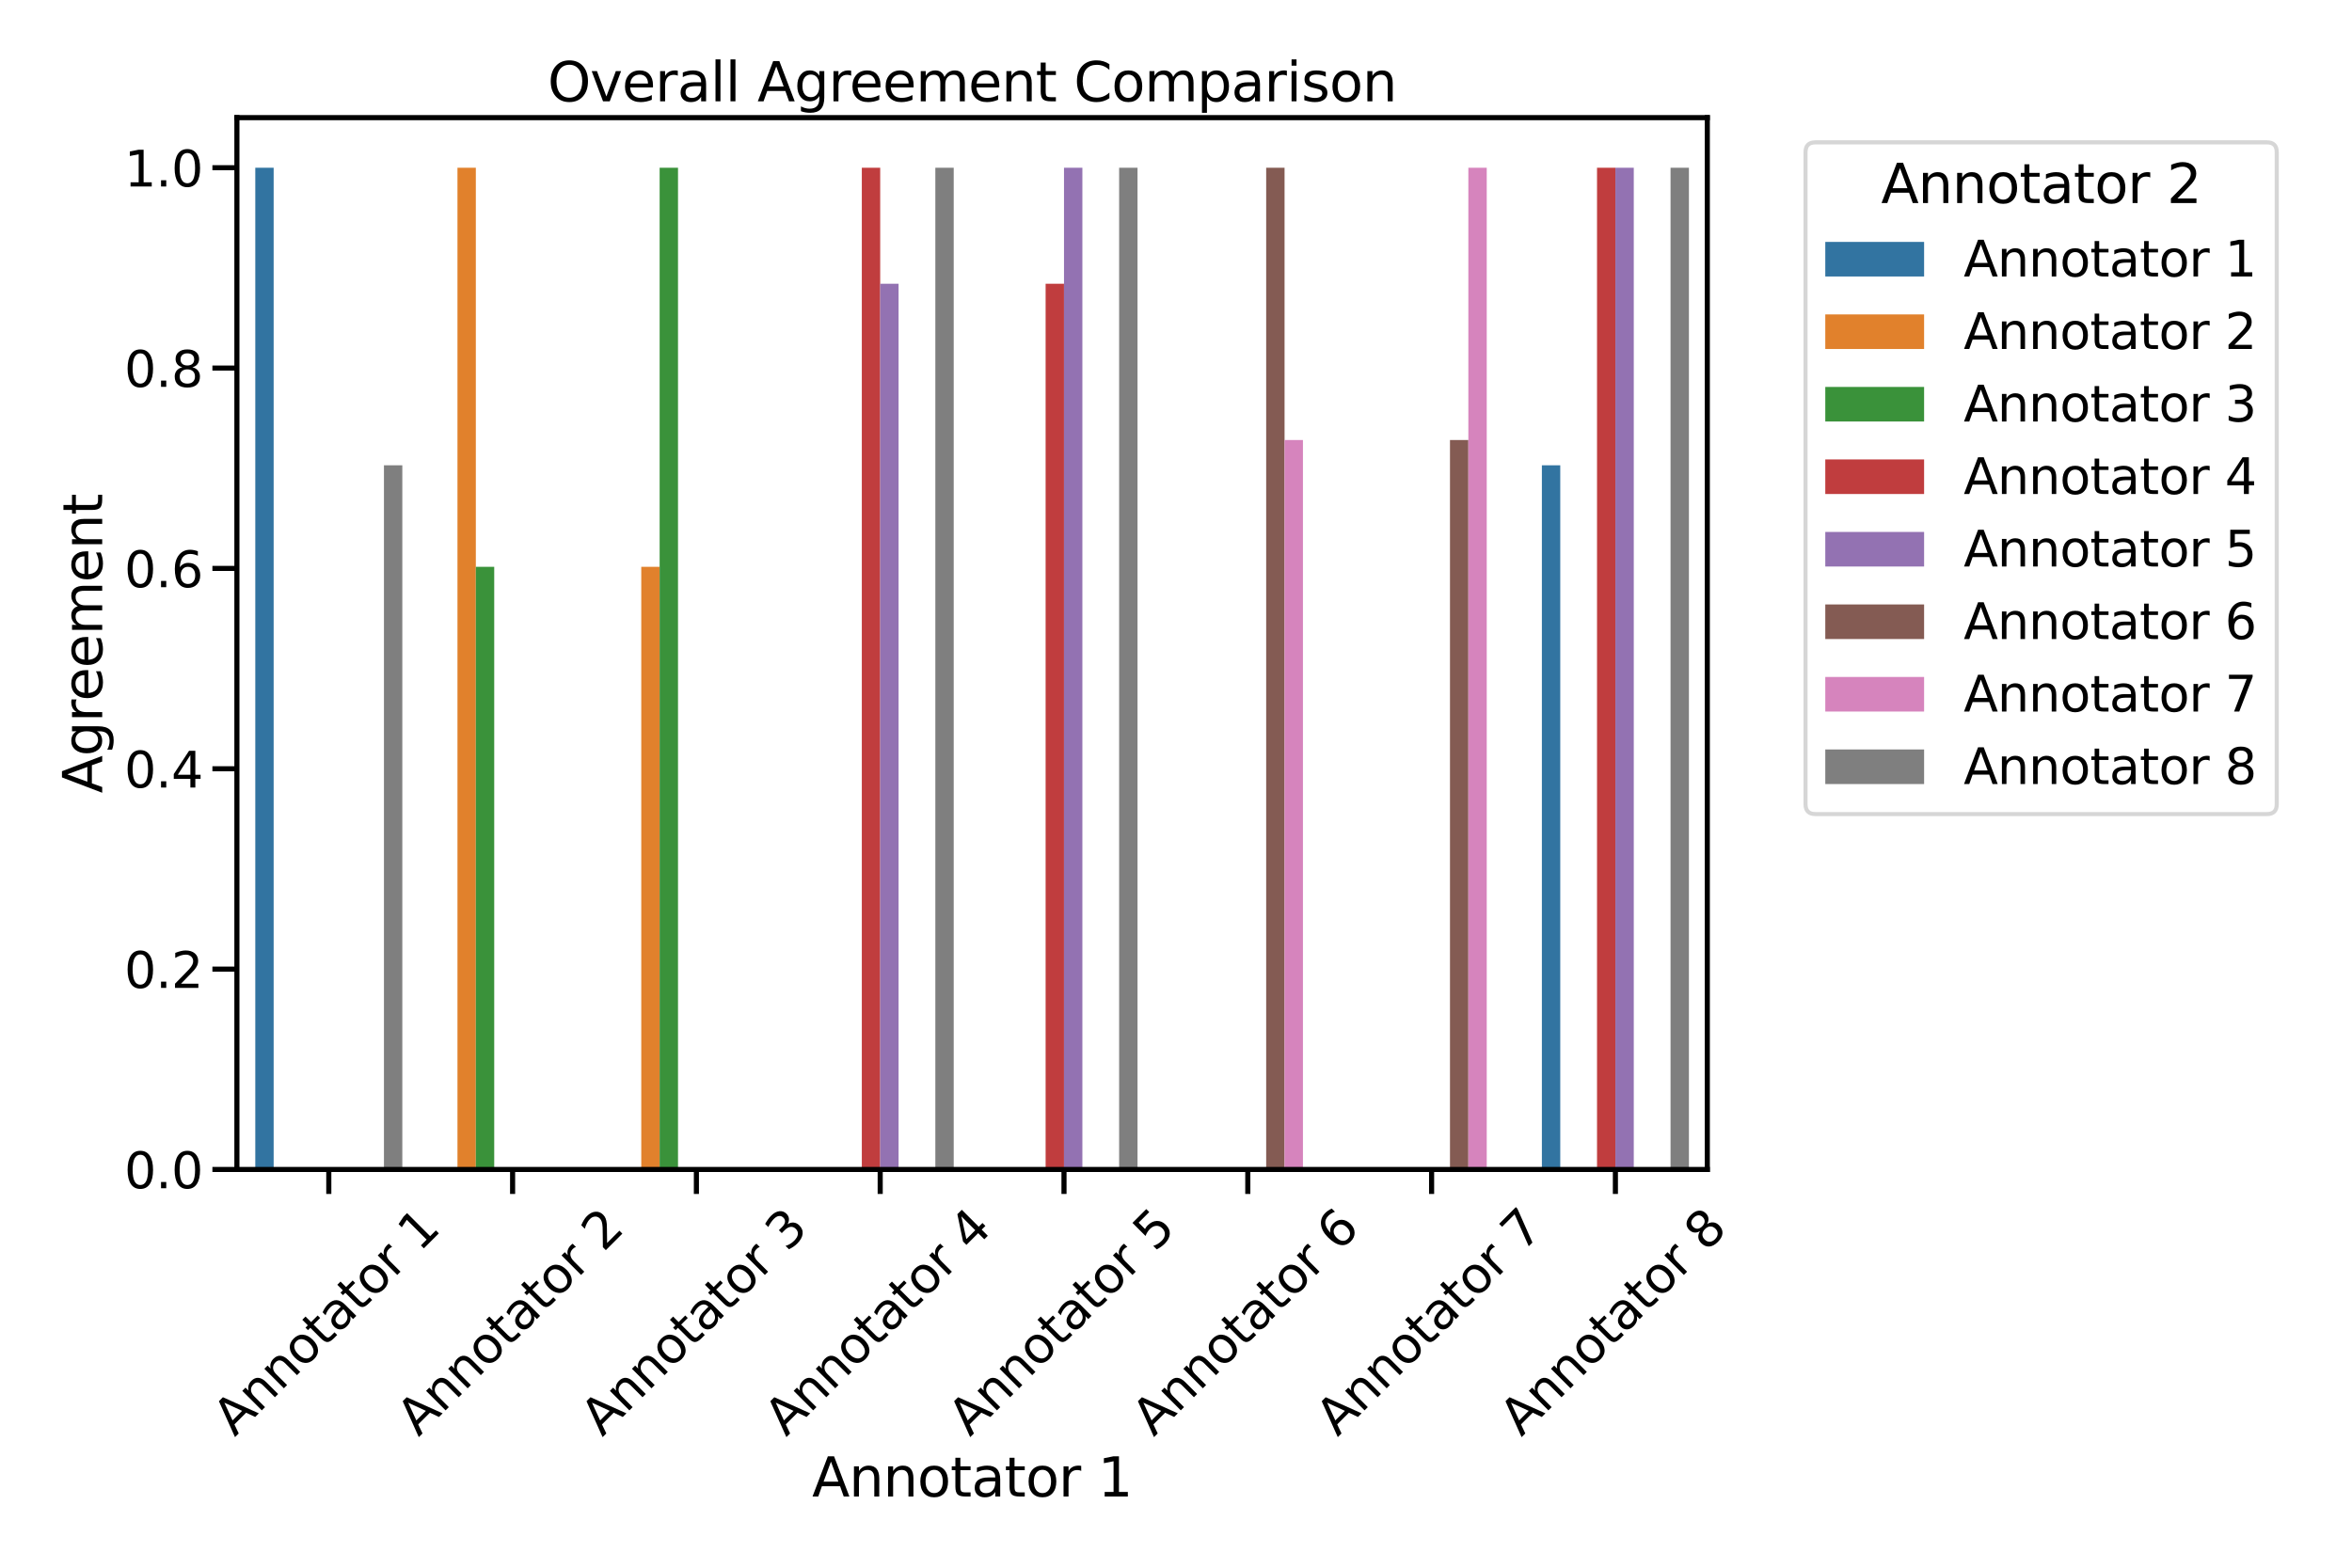 <?xml version="1.0" encoding="utf-8" standalone="no"?>
<!DOCTYPE svg PUBLIC "-//W3C//DTD SVG 1.1//EN"
  "http://www.w3.org/Graphics/SVG/1.1/DTD/svg11.dtd">
<svg xmlns:xlink="http://www.w3.org/1999/xlink" width="864pt" height="576pt" viewBox="0 0 864 576" xmlns="http://www.w3.org/2000/svg" version="1.1">
 <defs>
  <style type="text/css">*{stroke-linejoin: round; stroke-linecap: butt}</style>
 </defs>
 <g id="figure_1">
  <g id="patch_1">
   <path d="M 0 576 
L 864 576 
L 864 0 
L 0 0 
z
" style="fill: #ffffff"/>
  </g>
  <g id="axes_1">
   <g id="patch_2">
    <path d="M 87.024 429.688 
L 627.171 429.688 
L 627.171 43.224 
L 87.024 43.224 
z
" style="fill: #ffffff"/>
   </g>
   <g id="patch_3">
    <path d="M 93.776 429.688 
L 100.528 429.688 
L 100.528 61.627 
L 93.776 61.627 
z
" clip-path="url(#p9d9a3f6237)" style="fill: #3274a1"/>
   </g>
   <g id="patch_4">
    <path d="M 566.404 429.688 
L 573.156 429.688 
L 573.156 170.952 
L 566.404 170.952 
z
" clip-path="url(#p9d9a3f6237)" style="fill: #3274a1"/>
   </g>
   <g id="patch_5">
    <path d="M 168.046 429.688 
L 174.798 429.688 
L 174.798 61.627 
L 168.046 61.627 
z
" clip-path="url(#p9d9a3f6237)" style="fill: #e1812c"/>
   </g>
   <g id="patch_6">
    <path d="M 235.564 429.688 
L 242.316 429.688 
L 242.316 208.264 
L 235.564 208.264 
z
" clip-path="url(#p9d9a3f6237)" style="fill: #e1812c"/>
   </g>
   <g id="patch_7">
    <path d="M 174.798 429.688 
L 181.55 429.688 
L 181.55 208.264 
L 174.798 208.264 
z
" clip-path="url(#p9d9a3f6237)" style="fill: #3a923a"/>
   </g>
   <g id="patch_8">
    <path d="M 242.316 429.688 
L 249.068 429.688 
L 249.068 61.627 
L 242.316 61.627 
z
" clip-path="url(#p9d9a3f6237)" style="fill: #3a923a"/>
   </g>
   <g id="patch_9">
    <path d="M 316.586 429.688 
L 323.338 429.688 
L 323.338 61.627 
L 316.586 61.627 
z
" clip-path="url(#p9d9a3f6237)" style="fill: #c03d3e"/>
   </g>
   <g id="patch_10">
    <path d="M 384.105 429.688 
L 390.857 429.688 
L 390.857 104.258 
L 384.105 104.258 
z
" clip-path="url(#p9d9a3f6237)" style="fill: #c03d3e"/>
   </g>
   <g id="patch_11">
    <path d="M 586.66 429.688 
L 593.412 429.688 
L 593.412 61.627 
L 586.66 61.627 
z
" clip-path="url(#p9d9a3f6237)" style="fill: #c03d3e"/>
   </g>
   <g id="patch_12">
    <path d="M 323.338 429.688 
L 330.09 429.688 
L 330.09 104.258 
L 323.338 104.258 
z
" clip-path="url(#p9d9a3f6237)" style="fill: #9372b2"/>
   </g>
   <g id="patch_13">
    <path d="M 390.857 429.688 
L 397.609 429.688 
L 397.609 61.627 
L 390.857 61.627 
z
" clip-path="url(#p9d9a3f6237)" style="fill: #9372b2"/>
   </g>
   <g id="patch_14">
    <path d="M 593.412 429.688 
L 600.164 429.688 
L 600.164 61.627 
L 593.412 61.627 
z
" clip-path="url(#p9d9a3f6237)" style="fill: #9372b2"/>
   </g>
   <g id="patch_15">
    <path d="M 465.127 429.688 
L 471.879 429.688 
L 471.879 61.627 
L 465.127 61.627 
z
" clip-path="url(#p9d9a3f6237)" style="fill: #845b53"/>
   </g>
   <g id="patch_16">
    <path d="M 532.645 429.688 
L 539.397 429.688 
L 539.397 161.679 
L 532.645 161.679 
z
" clip-path="url(#p9d9a3f6237)" style="fill: #845b53"/>
   </g>
   <g id="patch_17">
    <path d="M 471.879 429.688 
L 478.631 429.688 
L 478.631 161.679 
L 471.879 161.679 
z
" clip-path="url(#p9d9a3f6237)" style="fill: #d684bd"/>
   </g>
   <g id="patch_18">
    <path d="M 539.397 429.688 
L 546.149 429.688 
L 546.149 61.627 
L 539.397 61.627 
z
" clip-path="url(#p9d9a3f6237)" style="fill: #d684bd"/>
   </g>
   <g id="patch_19">
    <path d="M 141.039 429.688 
L 147.791 429.688 
L 147.791 170.952 
L 141.039 170.952 
z
" clip-path="url(#p9d9a3f6237)" style="fill: #7f7f7f"/>
   </g>
   <g id="patch_20">
    <path d="M 343.594 429.688 
L 350.346 429.688 
L 350.346 61.627 
L 343.594 61.627 
z
" clip-path="url(#p9d9a3f6237)" style="fill: #7f7f7f"/>
   </g>
   <g id="patch_21">
    <path d="M 411.112 429.688 
L 417.864 429.688 
L 417.864 61.627 
L 411.112 61.627 
z
" clip-path="url(#p9d9a3f6237)" style="fill: #7f7f7f"/>
   </g>
   <g id="patch_22">
    <path d="M 613.667 429.688 
L 620.419 429.688 
L 620.419 61.627 
L 613.667 61.627 
z
" clip-path="url(#p9d9a3f6237)" style="fill: #7f7f7f"/>
   </g>
   <g id="patch_23">
    <path d="M 120.783 429.688 
L 120.783 429.688 
L 120.783 429.688 
L 120.783 429.688 
z
" clip-path="url(#p9d9a3f6237)" style="fill: #3274a1"/>
   </g>
   <g id="patch_24">
    <path d="M 120.783 429.688 
L 120.783 429.688 
L 120.783 429.688 
L 120.783 429.688 
z
" clip-path="url(#p9d9a3f6237)" style="fill: #e1812c"/>
   </g>
   <g id="patch_25">
    <path d="M 120.783 429.688 
L 120.783 429.688 
L 120.783 429.688 
L 120.783 429.688 
z
" clip-path="url(#p9d9a3f6237)" style="fill: #3a923a"/>
   </g>
   <g id="patch_26">
    <path d="M 120.783 429.688 
L 120.783 429.688 
L 120.783 429.688 
L 120.783 429.688 
z
" clip-path="url(#p9d9a3f6237)" style="fill: #c03d3e"/>
   </g>
   <g id="patch_27">
    <path d="M 120.783 429.688 
L 120.783 429.688 
L 120.783 429.688 
L 120.783 429.688 
z
" clip-path="url(#p9d9a3f6237)" style="fill: #9372b2"/>
   </g>
   <g id="patch_28">
    <path d="M 120.783 429.688 
L 120.783 429.688 
L 120.783 429.688 
L 120.783 429.688 
z
" clip-path="url(#p9d9a3f6237)" style="fill: #845b53"/>
   </g>
   <g id="patch_29">
    <path d="M 120.783 429.688 
L 120.783 429.688 
L 120.783 429.688 
L 120.783 429.688 
z
" clip-path="url(#p9d9a3f6237)" style="fill: #d684bd"/>
   </g>
   <g id="patch_30">
    <path d="M 120.783 429.688 
L 120.783 429.688 
L 120.783 429.688 
L 120.783 429.688 
z
" clip-path="url(#p9d9a3f6237)" style="fill: #7f7f7f"/>
   </g>
   <g id="matplotlib.axis_1">
    <g id="xtick_1">
     <g id="line2d_1">
      <defs>
       <path id="mb6f3ef7e03" d="M 0 0 
L 0 9 
" style="stroke: #000000; stroke-width: 1.875"/>
      </defs>
      <g>
       <use xlink:href="#mb6f3ef7e03" x="120.783" y="429.688" style="stroke: #000000; stroke-width: 1.875"/>
      </g>
     </g>
     <g id="text_1">
      <!-- Annotator 1 -->
      <g transform="translate(86.225 528.139) rotate(-45) scale(0.181 -0.181)">
       <defs>
        <path id="DejaVuSans-41" d="M 2188 4044 
L 1331 1722 
L 3047 1722 
L 2188 4044 
z
M 1831 4666 
L 2547 4666 
L 4325 0 
L 3669 0 
L 3244 1197 
L 1141 1197 
L 716 0 
L 50 0 
L 1831 4666 
z
" transform="scale(0.016)"/>
        <path id="DejaVuSans-6e" d="M 3513 2113 
L 3513 0 
L 2938 0 
L 2938 2094 
Q 2938 2591 2744 2837 
Q 2550 3084 2163 3084 
Q 1697 3084 1428 2787 
Q 1159 2491 1159 1978 
L 1159 0 
L 581 0 
L 581 3500 
L 1159 3500 
L 1159 2956 
Q 1366 3272 1645 3428 
Q 1925 3584 2291 3584 
Q 2894 3584 3203 3211 
Q 3513 2838 3513 2113 
z
" transform="scale(0.016)"/>
        <path id="DejaVuSans-6f" d="M 1959 3097 
Q 1497 3097 1228 2736 
Q 959 2375 959 1747 
Q 959 1119 1226 758 
Q 1494 397 1959 397 
Q 2419 397 2687 759 
Q 2956 1122 2956 1747 
Q 2956 2369 2687 2733 
Q 2419 3097 1959 3097 
z
M 1959 3584 
Q 2709 3584 3137 3096 
Q 3566 2609 3566 1747 
Q 3566 888 3137 398 
Q 2709 -91 1959 -91 
Q 1206 -91 779 398 
Q 353 888 353 1747 
Q 353 2609 779 3096 
Q 1206 3584 1959 3584 
z
" transform="scale(0.016)"/>
        <path id="DejaVuSans-74" d="M 1172 4494 
L 1172 3500 
L 2356 3500 
L 2356 3053 
L 1172 3053 
L 1172 1153 
Q 1172 725 1289 603 
Q 1406 481 1766 481 
L 2356 481 
L 2356 0 
L 1766 0 
Q 1100 0 847 248 
Q 594 497 594 1153 
L 594 3053 
L 172 3053 
L 172 3500 
L 594 3500 
L 594 4494 
L 1172 4494 
z
" transform="scale(0.016)"/>
        <path id="DejaVuSans-61" d="M 2194 1759 
Q 1497 1759 1228 1600 
Q 959 1441 959 1056 
Q 959 750 1161 570 
Q 1363 391 1709 391 
Q 2188 391 2477 730 
Q 2766 1069 2766 1631 
L 2766 1759 
L 2194 1759 
z
M 3341 1997 
L 3341 0 
L 2766 0 
L 2766 531 
Q 2569 213 2275 61 
Q 1981 -91 1556 -91 
Q 1019 -91 701 211 
Q 384 513 384 1019 
Q 384 1609 779 1909 
Q 1175 2209 1959 2209 
L 2766 2209 
L 2766 2266 
Q 2766 2663 2505 2880 
Q 2244 3097 1772 3097 
Q 1472 3097 1187 3025 
Q 903 2953 641 2809 
L 641 3341 
Q 956 3463 1253 3523 
Q 1550 3584 1831 3584 
Q 2591 3584 2966 3190 
Q 3341 2797 3341 1997 
z
" transform="scale(0.016)"/>
        <path id="DejaVuSans-72" d="M 2631 2963 
Q 2534 3019 2420 3045 
Q 2306 3072 2169 3072 
Q 1681 3072 1420 2755 
Q 1159 2438 1159 1844 
L 1159 0 
L 581 0 
L 581 3500 
L 1159 3500 
L 1159 2956 
Q 1341 3275 1631 3429 
Q 1922 3584 2338 3584 
Q 2397 3584 2469 3576 
Q 2541 3569 2628 3553 
L 2631 2963 
z
" transform="scale(0.016)"/>
        <path id="DejaVuSans-20" transform="scale(0.016)"/>
        <path id="DejaVuSans-31" d="M 794 531 
L 1825 531 
L 1825 4091 
L 703 3866 
L 703 4441 
L 1819 4666 
L 2450 4666 
L 2450 531 
L 3481 531 
L 3481 0 
L 794 0 
L 794 531 
z
" transform="scale(0.016)"/>
       </defs>
       <use xlink:href="#DejaVuSans-41"/>
       <use xlink:href="#DejaVuSans-6e" x="68.408"/>
       <use xlink:href="#DejaVuSans-6e" x="131.787"/>
       <use xlink:href="#DejaVuSans-6f" x="195.166"/>
       <use xlink:href="#DejaVuSans-74" x="256.348"/>
       <use xlink:href="#DejaVuSans-61" x="295.557"/>
       <use xlink:href="#DejaVuSans-74" x="356.836"/>
       <use xlink:href="#DejaVuSans-6f" x="396.045"/>
       <use xlink:href="#DejaVuSans-72" x="457.227"/>
       <use xlink:href="#DejaVuSans-20" x="498.34"/>
       <use xlink:href="#DejaVuSans-31" x="530.127"/>
      </g>
     </g>
    </g>
    <g id="xtick_2">
     <g id="line2d_2">
      <g>
       <use xlink:href="#mb6f3ef7e03" x="188.302" y="429.688" style="stroke: #000000; stroke-width: 1.875"/>
      </g>
     </g>
     <g id="text_2">
      <!-- Annotator 2 -->
      <g transform="translate(153.743 528.139) rotate(-45) scale(0.181 -0.181)">
       <defs>
        <path id="DejaVuSans-32" d="M 1228 531 
L 3431 531 
L 3431 0 
L 469 0 
L 469 531 
Q 828 903 1448 1529 
Q 2069 2156 2228 2338 
Q 2531 2678 2651 2914 
Q 2772 3150 2772 3378 
Q 2772 3750 2511 3984 
Q 2250 4219 1831 4219 
Q 1534 4219 1204 4116 
Q 875 4013 500 3803 
L 500 4441 
Q 881 4594 1212 4672 
Q 1544 4750 1819 4750 
Q 2544 4750 2975 4387 
Q 3406 4025 3406 3419 
Q 3406 3131 3298 2873 
Q 3191 2616 2906 2266 
Q 2828 2175 2409 1742 
Q 1991 1309 1228 531 
z
" transform="scale(0.016)"/>
       </defs>
       <use xlink:href="#DejaVuSans-41"/>
       <use xlink:href="#DejaVuSans-6e" x="68.408"/>
       <use xlink:href="#DejaVuSans-6e" x="131.787"/>
       <use xlink:href="#DejaVuSans-6f" x="195.166"/>
       <use xlink:href="#DejaVuSans-74" x="256.348"/>
       <use xlink:href="#DejaVuSans-61" x="295.557"/>
       <use xlink:href="#DejaVuSans-74" x="356.836"/>
       <use xlink:href="#DejaVuSans-6f" x="396.045"/>
       <use xlink:href="#DejaVuSans-72" x="457.227"/>
       <use xlink:href="#DejaVuSans-20" x="498.34"/>
       <use xlink:href="#DejaVuSans-32" x="530.127"/>
      </g>
     </g>
    </g>
    <g id="xtick_3">
     <g id="line2d_3">
      <g>
       <use xlink:href="#mb6f3ef7e03" x="255.82" y="429.688" style="stroke: #000000; stroke-width: 1.875"/>
      </g>
     </g>
     <g id="text_3">
      <!-- Annotator 3 -->
      <g transform="translate(221.261 528.139) rotate(-45) scale(0.181 -0.181)">
       <defs>
        <path id="DejaVuSans-33" d="M 2597 2516 
Q 3050 2419 3304 2112 
Q 3559 1806 3559 1356 
Q 3559 666 3084 287 
Q 2609 -91 1734 -91 
Q 1441 -91 1130 -33 
Q 819 25 488 141 
L 488 750 
Q 750 597 1062 519 
Q 1375 441 1716 441 
Q 2309 441 2620 675 
Q 2931 909 2931 1356 
Q 2931 1769 2642 2001 
Q 2353 2234 1838 2234 
L 1294 2234 
L 1294 2753 
L 1863 2753 
Q 2328 2753 2575 2939 
Q 2822 3125 2822 3475 
Q 2822 3834 2567 4026 
Q 2313 4219 1838 4219 
Q 1578 4219 1281 4162 
Q 984 4106 628 3988 
L 628 4550 
Q 988 4650 1302 4700 
Q 1616 4750 1894 4750 
Q 2613 4750 3031 4423 
Q 3450 4097 3450 3541 
Q 3450 3153 3228 2886 
Q 3006 2619 2597 2516 
z
" transform="scale(0.016)"/>
       </defs>
       <use xlink:href="#DejaVuSans-41"/>
       <use xlink:href="#DejaVuSans-6e" x="68.408"/>
       <use xlink:href="#DejaVuSans-6e" x="131.787"/>
       <use xlink:href="#DejaVuSans-6f" x="195.166"/>
       <use xlink:href="#DejaVuSans-74" x="256.348"/>
       <use xlink:href="#DejaVuSans-61" x="295.557"/>
       <use xlink:href="#DejaVuSans-74" x="356.836"/>
       <use xlink:href="#DejaVuSans-6f" x="396.045"/>
       <use xlink:href="#DejaVuSans-72" x="457.227"/>
       <use xlink:href="#DejaVuSans-20" x="498.34"/>
       <use xlink:href="#DejaVuSans-33" x="530.127"/>
      </g>
     </g>
    </g>
    <g id="xtick_4">
     <g id="line2d_4">
      <g>
       <use xlink:href="#mb6f3ef7e03" x="323.338" y="429.688" style="stroke: #000000; stroke-width: 1.875"/>
      </g>
     </g>
     <g id="text_4">
      <!-- Annotator 4 -->
      <g transform="translate(288.78 528.139) rotate(-45) scale(0.181 -0.181)">
       <defs>
        <path id="DejaVuSans-34" d="M 2419 4116 
L 825 1625 
L 2419 1625 
L 2419 4116 
z
M 2253 4666 
L 3047 4666 
L 3047 1625 
L 3713 1625 
L 3713 1100 
L 3047 1100 
L 3047 0 
L 2419 0 
L 2419 1100 
L 313 1100 
L 313 1709 
L 2253 4666 
z
" transform="scale(0.016)"/>
       </defs>
       <use xlink:href="#DejaVuSans-41"/>
       <use xlink:href="#DejaVuSans-6e" x="68.408"/>
       <use xlink:href="#DejaVuSans-6e" x="131.787"/>
       <use xlink:href="#DejaVuSans-6f" x="195.166"/>
       <use xlink:href="#DejaVuSans-74" x="256.348"/>
       <use xlink:href="#DejaVuSans-61" x="295.557"/>
       <use xlink:href="#DejaVuSans-74" x="356.836"/>
       <use xlink:href="#DejaVuSans-6f" x="396.045"/>
       <use xlink:href="#DejaVuSans-72" x="457.227"/>
       <use xlink:href="#DejaVuSans-20" x="498.34"/>
       <use xlink:href="#DejaVuSans-34" x="530.127"/>
      </g>
     </g>
    </g>
    <g id="xtick_5">
     <g id="line2d_5">
      <g>
       <use xlink:href="#mb6f3ef7e03" x="390.857" y="429.688" style="stroke: #000000; stroke-width: 1.875"/>
      </g>
     </g>
     <g id="text_5">
      <!-- Annotator 5 -->
      <g transform="translate(356.298 528.139) rotate(-45) scale(0.181 -0.181)">
       <defs>
        <path id="DejaVuSans-35" d="M 691 4666 
L 3169 4666 
L 3169 4134 
L 1269 4134 
L 1269 2991 
Q 1406 3038 1543 3061 
Q 1681 3084 1819 3084 
Q 2600 3084 3056 2656 
Q 3513 2228 3513 1497 
Q 3513 744 3044 326 
Q 2575 -91 1722 -91 
Q 1428 -91 1123 -41 
Q 819 9 494 109 
L 494 744 
Q 775 591 1075 516 
Q 1375 441 1709 441 
Q 2250 441 2565 725 
Q 2881 1009 2881 1497 
Q 2881 1984 2565 2268 
Q 2250 2553 1709 2553 
Q 1456 2553 1204 2497 
Q 953 2441 691 2322 
L 691 4666 
z
" transform="scale(0.016)"/>
       </defs>
       <use xlink:href="#DejaVuSans-41"/>
       <use xlink:href="#DejaVuSans-6e" x="68.408"/>
       <use xlink:href="#DejaVuSans-6e" x="131.787"/>
       <use xlink:href="#DejaVuSans-6f" x="195.166"/>
       <use xlink:href="#DejaVuSans-74" x="256.348"/>
       <use xlink:href="#DejaVuSans-61" x="295.557"/>
       <use xlink:href="#DejaVuSans-74" x="356.836"/>
       <use xlink:href="#DejaVuSans-6f" x="396.045"/>
       <use xlink:href="#DejaVuSans-72" x="457.227"/>
       <use xlink:href="#DejaVuSans-20" x="498.34"/>
       <use xlink:href="#DejaVuSans-35" x="530.127"/>
      </g>
     </g>
    </g>
    <g id="xtick_6">
     <g id="line2d_6">
      <g>
       <use xlink:href="#mb6f3ef7e03" x="458.375" y="429.688" style="stroke: #000000; stroke-width: 1.875"/>
      </g>
     </g>
     <g id="text_6">
      <!-- Annotator 6 -->
      <g transform="translate(423.817 528.139) rotate(-45) scale(0.181 -0.181)">
       <defs>
        <path id="DejaVuSans-36" d="M 2113 2584 
Q 1688 2584 1439 2293 
Q 1191 2003 1191 1497 
Q 1191 994 1439 701 
Q 1688 409 2113 409 
Q 2538 409 2786 701 
Q 3034 994 3034 1497 
Q 3034 2003 2786 2293 
Q 2538 2584 2113 2584 
z
M 3366 4563 
L 3366 3988 
Q 3128 4100 2886 4159 
Q 2644 4219 2406 4219 
Q 1781 4219 1451 3797 
Q 1122 3375 1075 2522 
Q 1259 2794 1537 2939 
Q 1816 3084 2150 3084 
Q 2853 3084 3261 2657 
Q 3669 2231 3669 1497 
Q 3669 778 3244 343 
Q 2819 -91 2113 -91 
Q 1303 -91 875 529 
Q 447 1150 447 2328 
Q 447 3434 972 4092 
Q 1497 4750 2381 4750 
Q 2619 4750 2861 4703 
Q 3103 4656 3366 4563 
z
" transform="scale(0.016)"/>
       </defs>
       <use xlink:href="#DejaVuSans-41"/>
       <use xlink:href="#DejaVuSans-6e" x="68.408"/>
       <use xlink:href="#DejaVuSans-6e" x="131.787"/>
       <use xlink:href="#DejaVuSans-6f" x="195.166"/>
       <use xlink:href="#DejaVuSans-74" x="256.348"/>
       <use xlink:href="#DejaVuSans-61" x="295.557"/>
       <use xlink:href="#DejaVuSans-74" x="356.836"/>
       <use xlink:href="#DejaVuSans-6f" x="396.045"/>
       <use xlink:href="#DejaVuSans-72" x="457.227"/>
       <use xlink:href="#DejaVuSans-20" x="498.34"/>
       <use xlink:href="#DejaVuSans-36" x="530.127"/>
      </g>
     </g>
    </g>
    <g id="xtick_7">
     <g id="line2d_7">
      <g>
       <use xlink:href="#mb6f3ef7e03" x="525.893" y="429.688" style="stroke: #000000; stroke-width: 1.875"/>
      </g>
     </g>
     <g id="text_7">
      <!-- Annotator 7 -->
      <g transform="translate(491.335 528.139) rotate(-45) scale(0.181 -0.181)">
       <defs>
        <path id="DejaVuSans-37" d="M 525 4666 
L 3525 4666 
L 3525 4397 
L 1831 0 
L 1172 0 
L 2766 4134 
L 525 4134 
L 525 4666 
z
" transform="scale(0.016)"/>
       </defs>
       <use xlink:href="#DejaVuSans-41"/>
       <use xlink:href="#DejaVuSans-6e" x="68.408"/>
       <use xlink:href="#DejaVuSans-6e" x="131.787"/>
       <use xlink:href="#DejaVuSans-6f" x="195.166"/>
       <use xlink:href="#DejaVuSans-74" x="256.348"/>
       <use xlink:href="#DejaVuSans-61" x="295.557"/>
       <use xlink:href="#DejaVuSans-74" x="356.836"/>
       <use xlink:href="#DejaVuSans-6f" x="396.045"/>
       <use xlink:href="#DejaVuSans-72" x="457.227"/>
       <use xlink:href="#DejaVuSans-20" x="498.34"/>
       <use xlink:href="#DejaVuSans-37" x="530.127"/>
      </g>
     </g>
    </g>
    <g id="xtick_8">
     <g id="line2d_8">
      <g>
       <use xlink:href="#mb6f3ef7e03" x="593.412" y="429.688" style="stroke: #000000; stroke-width: 1.875"/>
      </g>
     </g>
     <g id="text_8">
      <!-- Annotator 8 -->
      <g transform="translate(558.853 528.139) rotate(-45) scale(0.181 -0.181)">
       <defs>
        <path id="DejaVuSans-38" d="M 2034 2216 
Q 1584 2216 1326 1975 
Q 1069 1734 1069 1313 
Q 1069 891 1326 650 
Q 1584 409 2034 409 
Q 2484 409 2743 651 
Q 3003 894 3003 1313 
Q 3003 1734 2745 1975 
Q 2488 2216 2034 2216 
z
M 1403 2484 
Q 997 2584 770 2862 
Q 544 3141 544 3541 
Q 544 4100 942 4425 
Q 1341 4750 2034 4750 
Q 2731 4750 3128 4425 
Q 3525 4100 3525 3541 
Q 3525 3141 3298 2862 
Q 3072 2584 2669 2484 
Q 3125 2378 3379 2068 
Q 3634 1759 3634 1313 
Q 3634 634 3220 271 
Q 2806 -91 2034 -91 
Q 1263 -91 848 271 
Q 434 634 434 1313 
Q 434 1759 690 2068 
Q 947 2378 1403 2484 
z
M 1172 3481 
Q 1172 3119 1398 2916 
Q 1625 2713 2034 2713 
Q 2441 2713 2670 2916 
Q 2900 3119 2900 3481 
Q 2900 3844 2670 4047 
Q 2441 4250 2034 4250 
Q 1625 4250 1398 4047 
Q 1172 3844 1172 3481 
z
" transform="scale(0.016)"/>
       </defs>
       <use xlink:href="#DejaVuSans-41"/>
       <use xlink:href="#DejaVuSans-6e" x="68.408"/>
       <use xlink:href="#DejaVuSans-6e" x="131.787"/>
       <use xlink:href="#DejaVuSans-6f" x="195.166"/>
       <use xlink:href="#DejaVuSans-74" x="256.348"/>
       <use xlink:href="#DejaVuSans-61" x="295.557"/>
       <use xlink:href="#DejaVuSans-74" x="356.836"/>
       <use xlink:href="#DejaVuSans-6f" x="396.045"/>
       <use xlink:href="#DejaVuSans-72" x="457.227"/>
       <use xlink:href="#DejaVuSans-20" x="498.34"/>
       <use xlink:href="#DejaVuSans-38" x="530.127"/>
      </g>
     </g>
    </g>
    <g id="text_9">
     <!-- Annotator 1 -->
     <g transform="translate(298.318 549.853) scale(0.198 -0.198)">
      <use xlink:href="#DejaVuSans-41"/>
      <use xlink:href="#DejaVuSans-6e" x="68.408"/>
      <use xlink:href="#DejaVuSans-6e" x="131.787"/>
      <use xlink:href="#DejaVuSans-6f" x="195.166"/>
      <use xlink:href="#DejaVuSans-74" x="256.348"/>
      <use xlink:href="#DejaVuSans-61" x="295.557"/>
      <use xlink:href="#DejaVuSans-74" x="356.836"/>
      <use xlink:href="#DejaVuSans-6f" x="396.045"/>
      <use xlink:href="#DejaVuSans-72" x="457.227"/>
      <use xlink:href="#DejaVuSans-20" x="498.34"/>
      <use xlink:href="#DejaVuSans-31" x="530.127"/>
     </g>
    </g>
   </g>
   <g id="matplotlib.axis_2">
    <g id="ytick_1">
     <g id="line2d_9">
      <defs>
       <path id="m3490051961" d="M 0 0 
L -9 0 
" style="stroke: #000000; stroke-width: 1.875"/>
      </defs>
      <g>
       <use xlink:href="#m3490051961" x="87.024" y="429.688" style="stroke: #000000; stroke-width: 1.875"/>
      </g>
     </g>
     <g id="text_10">
      <!-- 0.0 -->
      <g transform="translate(45.66 436.583) scale(0.181 -0.181)">
       <defs>
        <path id="DejaVuSans-30" d="M 2034 4250 
Q 1547 4250 1301 3770 
Q 1056 3291 1056 2328 
Q 1056 1369 1301 889 
Q 1547 409 2034 409 
Q 2525 409 2770 889 
Q 3016 1369 3016 2328 
Q 3016 3291 2770 3770 
Q 2525 4250 2034 4250 
z
M 2034 4750 
Q 2819 4750 3233 4129 
Q 3647 3509 3647 2328 
Q 3647 1150 3233 529 
Q 2819 -91 2034 -91 
Q 1250 -91 836 529 
Q 422 1150 422 2328 
Q 422 3509 836 4129 
Q 1250 4750 2034 4750 
z
" transform="scale(0.016)"/>
        <path id="DejaVuSans-2e" d="M 684 794 
L 1344 794 
L 1344 0 
L 684 0 
L 684 794 
z
" transform="scale(0.016)"/>
       </defs>
       <use xlink:href="#DejaVuSans-30"/>
       <use xlink:href="#DejaVuSans-2e" x="63.623"/>
       <use xlink:href="#DejaVuSans-30" x="95.41"/>
      </g>
     </g>
    </g>
    <g id="ytick_2">
     <g id="line2d_10">
      <g>
       <use xlink:href="#m3490051961" x="87.024" y="356.076" style="stroke: #000000; stroke-width: 1.875"/>
      </g>
     </g>
     <g id="text_11">
      <!-- 0.2 -->
      <g transform="translate(45.66 362.971) scale(0.181 -0.181)">
       <use xlink:href="#DejaVuSans-30"/>
       <use xlink:href="#DejaVuSans-2e" x="63.623"/>
       <use xlink:href="#DejaVuSans-32" x="95.41"/>
      </g>
     </g>
    </g>
    <g id="ytick_3">
     <g id="line2d_11">
      <g>
       <use xlink:href="#m3490051961" x="87.024" y="282.464" style="stroke: #000000; stroke-width: 1.875"/>
      </g>
     </g>
     <g id="text_12">
      <!-- 0.4 -->
      <g transform="translate(45.66 289.359) scale(0.181 -0.181)">
       <use xlink:href="#DejaVuSans-30"/>
       <use xlink:href="#DejaVuSans-2e" x="63.623"/>
       <use xlink:href="#DejaVuSans-34" x="95.41"/>
      </g>
     </g>
    </g>
    <g id="ytick_4">
     <g id="line2d_12">
      <g>
       <use xlink:href="#m3490051961" x="87.024" y="208.851" style="stroke: #000000; stroke-width: 1.875"/>
      </g>
     </g>
     <g id="text_13">
      <!-- 0.6 -->
      <g transform="translate(45.66 215.747) scale(0.181 -0.181)">
       <use xlink:href="#DejaVuSans-30"/>
       <use xlink:href="#DejaVuSans-2e" x="63.623"/>
       <use xlink:href="#DejaVuSans-36" x="95.41"/>
      </g>
     </g>
    </g>
    <g id="ytick_5">
     <g id="line2d_13">
      <g>
       <use xlink:href="#m3490051961" x="87.024" y="135.239" style="stroke: #000000; stroke-width: 1.875"/>
      </g>
     </g>
     <g id="text_14">
      <!-- 0.8 -->
      <g transform="translate(45.66 142.135) scale(0.181 -0.181)">
       <use xlink:href="#DejaVuSans-30"/>
       <use xlink:href="#DejaVuSans-2e" x="63.623"/>
       <use xlink:href="#DejaVuSans-38" x="95.41"/>
      </g>
     </g>
    </g>
    <g id="ytick_6">
     <g id="line2d_14">
      <g>
       <use xlink:href="#m3490051961" x="87.024" y="61.627" style="stroke: #000000; stroke-width: 1.875"/>
      </g>
     </g>
     <g id="text_15">
      <!-- 1.0 -->
      <g transform="translate(45.66 68.523) scale(0.181 -0.181)">
       <use xlink:href="#DejaVuSans-31"/>
       <use xlink:href="#DejaVuSans-2e" x="63.623"/>
       <use xlink:href="#DejaVuSans-30" x="95.41"/>
      </g>
     </g>
    </g>
    <g id="text_16">
     <!-- Agreement -->
     <g transform="translate(37.542 291.433) rotate(-90) scale(0.198 -0.198)">
      <defs>
       <path id="DejaVuSans-67" d="M 2906 1791 
Q 2906 2416 2648 2759 
Q 2391 3103 1925 3103 
Q 1463 3103 1205 2759 
Q 947 2416 947 1791 
Q 947 1169 1205 825 
Q 1463 481 1925 481 
Q 2391 481 2648 825 
Q 2906 1169 2906 1791 
z
M 3481 434 
Q 3481 -459 3084 -895 
Q 2688 -1331 1869 -1331 
Q 1566 -1331 1297 -1286 
Q 1028 -1241 775 -1147 
L 775 -588 
Q 1028 -725 1275 -790 
Q 1522 -856 1778 -856 
Q 2344 -856 2625 -561 
Q 2906 -266 2906 331 
L 2906 616 
Q 2728 306 2450 153 
Q 2172 0 1784 0 
Q 1141 0 747 490 
Q 353 981 353 1791 
Q 353 2603 747 3093 
Q 1141 3584 1784 3584 
Q 2172 3584 2450 3431 
Q 2728 3278 2906 2969 
L 2906 3500 
L 3481 3500 
L 3481 434 
z
" transform="scale(0.016)"/>
       <path id="DejaVuSans-65" d="M 3597 1894 
L 3597 1613 
L 953 1613 
Q 991 1019 1311 708 
Q 1631 397 2203 397 
Q 2534 397 2845 478 
Q 3156 559 3463 722 
L 3463 178 
Q 3153 47 2828 -22 
Q 2503 -91 2169 -91 
Q 1331 -91 842 396 
Q 353 884 353 1716 
Q 353 2575 817 3079 
Q 1281 3584 2069 3584 
Q 2775 3584 3186 3129 
Q 3597 2675 3597 1894 
z
M 3022 2063 
Q 3016 2534 2758 2815 
Q 2500 3097 2075 3097 
Q 1594 3097 1305 2825 
Q 1016 2553 972 2059 
L 3022 2063 
z
" transform="scale(0.016)"/>
       <path id="DejaVuSans-6d" d="M 3328 2828 
Q 3544 3216 3844 3400 
Q 4144 3584 4550 3584 
Q 5097 3584 5394 3201 
Q 5691 2819 5691 2113 
L 5691 0 
L 5113 0 
L 5113 2094 
Q 5113 2597 4934 2840 
Q 4756 3084 4391 3084 
Q 3944 3084 3684 2787 
Q 3425 2491 3425 1978 
L 3425 0 
L 2847 0 
L 2847 2094 
Q 2847 2600 2669 2842 
Q 2491 3084 2119 3084 
Q 1678 3084 1418 2786 
Q 1159 2488 1159 1978 
L 1159 0 
L 581 0 
L 581 3500 
L 1159 3500 
L 1159 2956 
Q 1356 3278 1631 3431 
Q 1906 3584 2284 3584 
Q 2666 3584 2933 3390 
Q 3200 3197 3328 2828 
z
" transform="scale(0.016)"/>
      </defs>
      <use xlink:href="#DejaVuSans-41"/>
      <use xlink:href="#DejaVuSans-67" x="68.408"/>
      <use xlink:href="#DejaVuSans-72" x="131.885"/>
      <use xlink:href="#DejaVuSans-65" x="170.748"/>
      <use xlink:href="#DejaVuSans-65" x="232.271"/>
      <use xlink:href="#DejaVuSans-6d" x="293.795"/>
      <use xlink:href="#DejaVuSans-65" x="391.207"/>
      <use xlink:href="#DejaVuSans-6e" x="452.73"/>
      <use xlink:href="#DejaVuSans-74" x="516.109"/>
     </g>
    </g>
   </g>
   <g id="line2d_15">
    <path clip-path="url(#p9d9a3f6237)" style="fill: none; stroke: #424242; stroke-width: 3.375; stroke-linecap: square"/>
   </g>
   <g id="line2d_16">
    <path clip-path="url(#p9d9a3f6237)" style="fill: none; stroke: #424242; stroke-width: 3.375; stroke-linecap: square"/>
   </g>
   <g id="line2d_17">
    <path clip-path="url(#p9d9a3f6237)" style="fill: none; stroke: #424242; stroke-width: 3.375; stroke-linecap: square"/>
   </g>
   <g id="line2d_18">
    <path clip-path="url(#p9d9a3f6237)" style="fill: none; stroke: #424242; stroke-width: 3.375; stroke-linecap: square"/>
   </g>
   <g id="line2d_19">
    <path clip-path="url(#p9d9a3f6237)" style="fill: none; stroke: #424242; stroke-width: 3.375; stroke-linecap: square"/>
   </g>
   <g id="line2d_20">
    <path clip-path="url(#p9d9a3f6237)" style="fill: none; stroke: #424242; stroke-width: 3.375; stroke-linecap: square"/>
   </g>
   <g id="line2d_21">
    <path clip-path="url(#p9d9a3f6237)" style="fill: none; stroke: #424242; stroke-width: 3.375; stroke-linecap: square"/>
   </g>
   <g id="line2d_22">
    <path clip-path="url(#p9d9a3f6237)" style="fill: none; stroke: #424242; stroke-width: 3.375; stroke-linecap: square"/>
   </g>
   <g id="line2d_23">
    <path clip-path="url(#p9d9a3f6237)" style="fill: none; stroke: #424242; stroke-width: 3.375; stroke-linecap: square"/>
   </g>
   <g id="line2d_24">
    <path clip-path="url(#p9d9a3f6237)" style="fill: none; stroke: #424242; stroke-width: 3.375; stroke-linecap: square"/>
   </g>
   <g id="line2d_25">
    <path clip-path="url(#p9d9a3f6237)" style="fill: none; stroke: #424242; stroke-width: 3.375; stroke-linecap: square"/>
   </g>
   <g id="line2d_26">
    <path clip-path="url(#p9d9a3f6237)" style="fill: none; stroke: #424242; stroke-width: 3.375; stroke-linecap: square"/>
   </g>
   <g id="line2d_27">
    <path clip-path="url(#p9d9a3f6237)" style="fill: none; stroke: #424242; stroke-width: 3.375; stroke-linecap: square"/>
   </g>
   <g id="line2d_28">
    <path clip-path="url(#p9d9a3f6237)" style="fill: none; stroke: #424242; stroke-width: 3.375; stroke-linecap: square"/>
   </g>
   <g id="line2d_29">
    <path clip-path="url(#p9d9a3f6237)" style="fill: none; stroke: #424242; stroke-width: 3.375; stroke-linecap: square"/>
   </g>
   <g id="line2d_30">
    <path clip-path="url(#p9d9a3f6237)" style="fill: none; stroke: #424242; stroke-width: 3.375; stroke-linecap: square"/>
   </g>
   <g id="line2d_31">
    <path clip-path="url(#p9d9a3f6237)" style="fill: none; stroke: #424242; stroke-width: 3.375; stroke-linecap: square"/>
   </g>
   <g id="line2d_32">
    <path clip-path="url(#p9d9a3f6237)" style="fill: none; stroke: #424242; stroke-width: 3.375; stroke-linecap: square"/>
   </g>
   <g id="line2d_33">
    <path clip-path="url(#p9d9a3f6237)" style="fill: none; stroke: #424242; stroke-width: 3.375; stroke-linecap: square"/>
   </g>
   <g id="line2d_34">
    <path clip-path="url(#p9d9a3f6237)" style="fill: none; stroke: #424242; stroke-width: 3.375; stroke-linecap: square"/>
   </g>
   <g id="patch_31">
    <path d="M 87.024 429.688 
L 87.024 43.224 
" style="fill: none; stroke: #000000; stroke-width: 1.875; stroke-linejoin: miter; stroke-linecap: square"/>
   </g>
   <g id="patch_32">
    <path d="M 627.171 429.688 
L 627.171 43.224 
" style="fill: none; stroke: #000000; stroke-width: 1.875; stroke-linejoin: miter; stroke-linecap: square"/>
   </g>
   <g id="patch_33">
    <path d="M 87.024 429.688 
L 627.171 429.688 
" style="fill: none; stroke: #000000; stroke-width: 1.875; stroke-linejoin: miter; stroke-linecap: square"/>
   </g>
   <g id="patch_34">
    <path d="M 87.024 43.224 
L 627.171 43.224 
" style="fill: none; stroke: #000000; stroke-width: 1.875; stroke-linejoin: miter; stroke-linecap: square"/>
   </g>
   <g id="text_17">
    <!-- Overall Agreement Comparison -->
    <g transform="translate(201.171 37.224) scale(0.198 -0.198)">
     <defs>
      <path id="DejaVuSans-4f" d="M 2522 4238 
Q 1834 4238 1429 3725 
Q 1025 3213 1025 2328 
Q 1025 1447 1429 934 
Q 1834 422 2522 422 
Q 3209 422 3611 934 
Q 4013 1447 4013 2328 
Q 4013 3213 3611 3725 
Q 3209 4238 2522 4238 
z
M 2522 4750 
Q 3503 4750 4090 4092 
Q 4678 3434 4678 2328 
Q 4678 1225 4090 567 
Q 3503 -91 2522 -91 
Q 1538 -91 948 565 
Q 359 1222 359 2328 
Q 359 3434 948 4092 
Q 1538 4750 2522 4750 
z
" transform="scale(0.016)"/>
      <path id="DejaVuSans-76" d="M 191 3500 
L 800 3500 
L 1894 563 
L 2988 3500 
L 3597 3500 
L 2284 0 
L 1503 0 
L 191 3500 
z
" transform="scale(0.016)"/>
      <path id="DejaVuSans-6c" d="M 603 4863 
L 1178 4863 
L 1178 0 
L 603 0 
L 603 4863 
z
" transform="scale(0.016)"/>
      <path id="DejaVuSans-43" d="M 4122 4306 
L 4122 3641 
Q 3803 3938 3442 4084 
Q 3081 4231 2675 4231 
Q 1875 4231 1450 3742 
Q 1025 3253 1025 2328 
Q 1025 1406 1450 917 
Q 1875 428 2675 428 
Q 3081 428 3442 575 
Q 3803 722 4122 1019 
L 4122 359 
Q 3791 134 3420 21 
Q 3050 -91 2638 -91 
Q 1578 -91 968 557 
Q 359 1206 359 2328 
Q 359 3453 968 4101 
Q 1578 4750 2638 4750 
Q 3056 4750 3426 4639 
Q 3797 4528 4122 4306 
z
" transform="scale(0.016)"/>
      <path id="DejaVuSans-70" d="M 1159 525 
L 1159 -1331 
L 581 -1331 
L 581 3500 
L 1159 3500 
L 1159 2969 
Q 1341 3281 1617 3432 
Q 1894 3584 2278 3584 
Q 2916 3584 3314 3078 
Q 3713 2572 3713 1747 
Q 3713 922 3314 415 
Q 2916 -91 2278 -91 
Q 1894 -91 1617 61 
Q 1341 213 1159 525 
z
M 3116 1747 
Q 3116 2381 2855 2742 
Q 2594 3103 2138 3103 
Q 1681 3103 1420 2742 
Q 1159 2381 1159 1747 
Q 1159 1113 1420 752 
Q 1681 391 2138 391 
Q 2594 391 2855 752 
Q 3116 1113 3116 1747 
z
" transform="scale(0.016)"/>
      <path id="DejaVuSans-69" d="M 603 3500 
L 1178 3500 
L 1178 0 
L 603 0 
L 603 3500 
z
M 603 4863 
L 1178 4863 
L 1178 4134 
L 603 4134 
L 603 4863 
z
" transform="scale(0.016)"/>
      <path id="DejaVuSans-73" d="M 2834 3397 
L 2834 2853 
Q 2591 2978 2328 3040 
Q 2066 3103 1784 3103 
Q 1356 3103 1142 2972 
Q 928 2841 928 2578 
Q 928 2378 1081 2264 
Q 1234 2150 1697 2047 
L 1894 2003 
Q 2506 1872 2764 1633 
Q 3022 1394 3022 966 
Q 3022 478 2636 193 
Q 2250 -91 1575 -91 
Q 1294 -91 989 -36 
Q 684 19 347 128 
L 347 722 
Q 666 556 975 473 
Q 1284 391 1588 391 
Q 1994 391 2212 530 
Q 2431 669 2431 922 
Q 2431 1156 2273 1281 
Q 2116 1406 1581 1522 
L 1381 1569 
Q 847 1681 609 1914 
Q 372 2147 372 2553 
Q 372 3047 722 3315 
Q 1072 3584 1716 3584 
Q 2034 3584 2315 3537 
Q 2597 3491 2834 3397 
z
" transform="scale(0.016)"/>
     </defs>
     <use xlink:href="#DejaVuSans-4f"/>
     <use xlink:href="#DejaVuSans-76" x="78.711"/>
     <use xlink:href="#DejaVuSans-65" x="137.891"/>
     <use xlink:href="#DejaVuSans-72" x="199.414"/>
     <use xlink:href="#DejaVuSans-61" x="240.527"/>
     <use xlink:href="#DejaVuSans-6c" x="301.807"/>
     <use xlink:href="#DejaVuSans-6c" x="329.59"/>
     <use xlink:href="#DejaVuSans-20" x="357.373"/>
     <use xlink:href="#DejaVuSans-41" x="389.16"/>
     <use xlink:href="#DejaVuSans-67" x="457.568"/>
     <use xlink:href="#DejaVuSans-72" x="521.045"/>
     <use xlink:href="#DejaVuSans-65" x="559.908"/>
     <use xlink:href="#DejaVuSans-65" x="621.432"/>
     <use xlink:href="#DejaVuSans-6d" x="682.955"/>
     <use xlink:href="#DejaVuSans-65" x="780.367"/>
     <use xlink:href="#DejaVuSans-6e" x="841.891"/>
     <use xlink:href="#DejaVuSans-74" x="905.27"/>
     <use xlink:href="#DejaVuSans-20" x="944.479"/>
     <use xlink:href="#DejaVuSans-43" x="976.266"/>
     <use xlink:href="#DejaVuSans-6f" x="1046.09"/>
     <use xlink:href="#DejaVuSans-6d" x="1107.271"/>
     <use xlink:href="#DejaVuSans-70" x="1204.684"/>
     <use xlink:href="#DejaVuSans-61" x="1268.16"/>
     <use xlink:href="#DejaVuSans-72" x="1329.439"/>
     <use xlink:href="#DejaVuSans-69" x="1370.553"/>
     <use xlink:href="#DejaVuSans-73" x="1398.336"/>
     <use xlink:href="#DejaVuSans-6f" x="1450.436"/>
     <use xlink:href="#DejaVuSans-6e" x="1511.617"/>
    </g>
   </g>
   <g id="legend_1">
    <g id="patch_35">
     <path d="M 666.883 299.108 
L 832.726 299.108 
Q 836.356 299.108 836.356 295.478 
L 836.356 55.929 
Q 836.356 52.299 832.726 52.299 
L 666.883 52.299 
Q 663.253 52.299 663.253 55.929 
L 663.253 295.478 
Q 663.253 299.108 666.883 299.108 
z
" style="fill: #ffffff; opacity: 0.8; stroke: #cccccc; stroke-width: 1.5; stroke-linejoin: miter"/>
    </g>
    <g id="text_18">
     <!-- Annotator 2 -->
     <g transform="translate(691.025 74.604) scale(0.198 -0.198)">
      <use xlink:href="#DejaVuSans-41"/>
      <use xlink:href="#DejaVuSans-6e" x="68.408"/>
      <use xlink:href="#DejaVuSans-6e" x="131.787"/>
      <use xlink:href="#DejaVuSans-6f" x="195.166"/>
      <use xlink:href="#DejaVuSans-74" x="256.348"/>
      <use xlink:href="#DejaVuSans-61" x="295.557"/>
      <use xlink:href="#DejaVuSans-74" x="356.836"/>
      <use xlink:href="#DejaVuSans-6f" x="396.045"/>
      <use xlink:href="#DejaVuSans-72" x="457.227"/>
      <use xlink:href="#DejaVuSans-20" x="498.34"/>
      <use xlink:href="#DejaVuSans-32" x="530.127"/>
     </g>
    </g>
    <g id="patch_36">
     <path d="M 670.513 101.588 
L 706.813 101.588 
L 706.813 88.883 
L 670.513 88.883 
z
" style="fill: #3274a1"/>
    </g>
    <g id="text_19">
     <!-- Annotator 1 -->
     <g transform="translate(721.333 101.588) scale(0.181 -0.181)">
      <use xlink:href="#DejaVuSans-41"/>
      <use xlink:href="#DejaVuSans-6e" x="68.408"/>
      <use xlink:href="#DejaVuSans-6e" x="131.787"/>
      <use xlink:href="#DejaVuSans-6f" x="195.166"/>
      <use xlink:href="#DejaVuSans-74" x="256.348"/>
      <use xlink:href="#DejaVuSans-61" x="295.557"/>
      <use xlink:href="#DejaVuSans-74" x="356.836"/>
      <use xlink:href="#DejaVuSans-6f" x="396.045"/>
      <use xlink:href="#DejaVuSans-72" x="457.227"/>
      <use xlink:href="#DejaVuSans-20" x="498.34"/>
      <use xlink:href="#DejaVuSans-31" x="530.127"/>
     </g>
    </g>
    <g id="patch_37">
     <path d="M 670.513 128.229 
L 706.813 128.229 
L 706.813 115.524 
L 670.513 115.524 
z
" style="fill: #e1812c"/>
    </g>
    <g id="text_20">
     <!-- Annotator 2 -->
     <g transform="translate(721.333 128.229) scale(0.181 -0.181)">
      <use xlink:href="#DejaVuSans-41"/>
      <use xlink:href="#DejaVuSans-6e" x="68.408"/>
      <use xlink:href="#DejaVuSans-6e" x="131.787"/>
      <use xlink:href="#DejaVuSans-6f" x="195.166"/>
      <use xlink:href="#DejaVuSans-74" x="256.348"/>
      <use xlink:href="#DejaVuSans-61" x="295.557"/>
      <use xlink:href="#DejaVuSans-74" x="356.836"/>
      <use xlink:href="#DejaVuSans-6f" x="396.045"/>
      <use xlink:href="#DejaVuSans-72" x="457.227"/>
      <use xlink:href="#DejaVuSans-20" x="498.34"/>
      <use xlink:href="#DejaVuSans-32" x="530.127"/>
     </g>
    </g>
    <g id="patch_38">
     <path d="M 670.513 154.869 
L 706.813 154.869 
L 706.813 142.164 
L 670.513 142.164 
z
" style="fill: #3a923a"/>
    </g>
    <g id="text_21">
     <!-- Annotator 3 -->
     <g transform="translate(721.333 154.869) scale(0.181 -0.181)">
      <use xlink:href="#DejaVuSans-41"/>
      <use xlink:href="#DejaVuSans-6e" x="68.408"/>
      <use xlink:href="#DejaVuSans-6e" x="131.787"/>
      <use xlink:href="#DejaVuSans-6f" x="195.166"/>
      <use xlink:href="#DejaVuSans-74" x="256.348"/>
      <use xlink:href="#DejaVuSans-61" x="295.557"/>
      <use xlink:href="#DejaVuSans-74" x="356.836"/>
      <use xlink:href="#DejaVuSans-6f" x="396.045"/>
      <use xlink:href="#DejaVuSans-72" x="457.227"/>
      <use xlink:href="#DejaVuSans-20" x="498.34"/>
      <use xlink:href="#DejaVuSans-33" x="530.127"/>
     </g>
    </g>
    <g id="patch_39">
     <path d="M 670.513 181.51 
L 706.813 181.51 
L 706.813 168.805 
L 670.513 168.805 
z
" style="fill: #c03d3e"/>
    </g>
    <g id="text_22">
     <!-- Annotator 4 -->
     <g transform="translate(721.333 181.51) scale(0.181 -0.181)">
      <use xlink:href="#DejaVuSans-41"/>
      <use xlink:href="#DejaVuSans-6e" x="68.408"/>
      <use xlink:href="#DejaVuSans-6e" x="131.787"/>
      <use xlink:href="#DejaVuSans-6f" x="195.166"/>
      <use xlink:href="#DejaVuSans-74" x="256.348"/>
      <use xlink:href="#DejaVuSans-61" x="295.557"/>
      <use xlink:href="#DejaVuSans-74" x="356.836"/>
      <use xlink:href="#DejaVuSans-6f" x="396.045"/>
      <use xlink:href="#DejaVuSans-72" x="457.227"/>
      <use xlink:href="#DejaVuSans-20" x="498.34"/>
      <use xlink:href="#DejaVuSans-34" x="530.127"/>
     </g>
    </g>
    <g id="patch_40">
     <path d="M 670.513 208.151 
L 706.813 208.151 
L 706.813 195.446 
L 670.513 195.446 
z
" style="fill: #9372b2"/>
    </g>
    <g id="text_23">
     <!-- Annotator 5 -->
     <g transform="translate(721.333 208.151) scale(0.181 -0.181)">
      <use xlink:href="#DejaVuSans-41"/>
      <use xlink:href="#DejaVuSans-6e" x="68.408"/>
      <use xlink:href="#DejaVuSans-6e" x="131.787"/>
      <use xlink:href="#DejaVuSans-6f" x="195.166"/>
      <use xlink:href="#DejaVuSans-74" x="256.348"/>
      <use xlink:href="#DejaVuSans-61" x="295.557"/>
      <use xlink:href="#DejaVuSans-74" x="356.836"/>
      <use xlink:href="#DejaVuSans-6f" x="396.045"/>
      <use xlink:href="#DejaVuSans-72" x="457.227"/>
      <use xlink:href="#DejaVuSans-20" x="498.34"/>
      <use xlink:href="#DejaVuSans-35" x="530.127"/>
     </g>
    </g>
    <g id="patch_41">
     <path d="M 670.513 234.792 
L 706.813 234.792 
L 706.813 222.087 
L 670.513 222.087 
z
" style="fill: #845b53"/>
    </g>
    <g id="text_24">
     <!-- Annotator 6 -->
     <g transform="translate(721.333 234.792) scale(0.181 -0.181)">
      <use xlink:href="#DejaVuSans-41"/>
      <use xlink:href="#DejaVuSans-6e" x="68.408"/>
      <use xlink:href="#DejaVuSans-6e" x="131.787"/>
      <use xlink:href="#DejaVuSans-6f" x="195.166"/>
      <use xlink:href="#DejaVuSans-74" x="256.348"/>
      <use xlink:href="#DejaVuSans-61" x="295.557"/>
      <use xlink:href="#DejaVuSans-74" x="356.836"/>
      <use xlink:href="#DejaVuSans-6f" x="396.045"/>
      <use xlink:href="#DejaVuSans-72" x="457.227"/>
      <use xlink:href="#DejaVuSans-20" x="498.34"/>
      <use xlink:href="#DejaVuSans-36" x="530.127"/>
     </g>
    </g>
    <g id="patch_42">
     <path d="M 670.513 261.433 
L 706.813 261.433 
L 706.813 248.728 
L 670.513 248.728 
z
" style="fill: #d684bd"/>
    </g>
    <g id="text_25">
     <!-- Annotator 7 -->
     <g transform="translate(721.333 261.433) scale(0.181 -0.181)">
      <use xlink:href="#DejaVuSans-41"/>
      <use xlink:href="#DejaVuSans-6e" x="68.408"/>
      <use xlink:href="#DejaVuSans-6e" x="131.787"/>
      <use xlink:href="#DejaVuSans-6f" x="195.166"/>
      <use xlink:href="#DejaVuSans-74" x="256.348"/>
      <use xlink:href="#DejaVuSans-61" x="295.557"/>
      <use xlink:href="#DejaVuSans-74" x="356.836"/>
      <use xlink:href="#DejaVuSans-6f" x="396.045"/>
      <use xlink:href="#DejaVuSans-72" x="457.227"/>
      <use xlink:href="#DejaVuSans-20" x="498.34"/>
      <use xlink:href="#DejaVuSans-37" x="530.127"/>
     </g>
    </g>
    <g id="patch_43">
     <path d="M 670.513 288.073 
L 706.813 288.073 
L 706.813 275.368 
L 670.513 275.368 
z
" style="fill: #7f7f7f"/>
    </g>
    <g id="text_26">
     <!-- Annotator 8 -->
     <g transform="translate(721.333 288.073) scale(0.181 -0.181)">
      <use xlink:href="#DejaVuSans-41"/>
      <use xlink:href="#DejaVuSans-6e" x="68.408"/>
      <use xlink:href="#DejaVuSans-6e" x="131.787"/>
      <use xlink:href="#DejaVuSans-6f" x="195.166"/>
      <use xlink:href="#DejaVuSans-74" x="256.348"/>
      <use xlink:href="#DejaVuSans-61" x="295.557"/>
      <use xlink:href="#DejaVuSans-74" x="356.836"/>
      <use xlink:href="#DejaVuSans-6f" x="396.045"/>
      <use xlink:href="#DejaVuSans-72" x="457.227"/>
      <use xlink:href="#DejaVuSans-20" x="498.34"/>
      <use xlink:href="#DejaVuSans-38" x="530.127"/>
     </g>
    </g>
   </g>
  </g>
 </g>
 <defs>
  <clipPath id="p9d9a3f6237">
   <rect x="87.024" y="43.224" width="540.147" height="386.464"/>
  </clipPath>
 </defs>
</svg>

